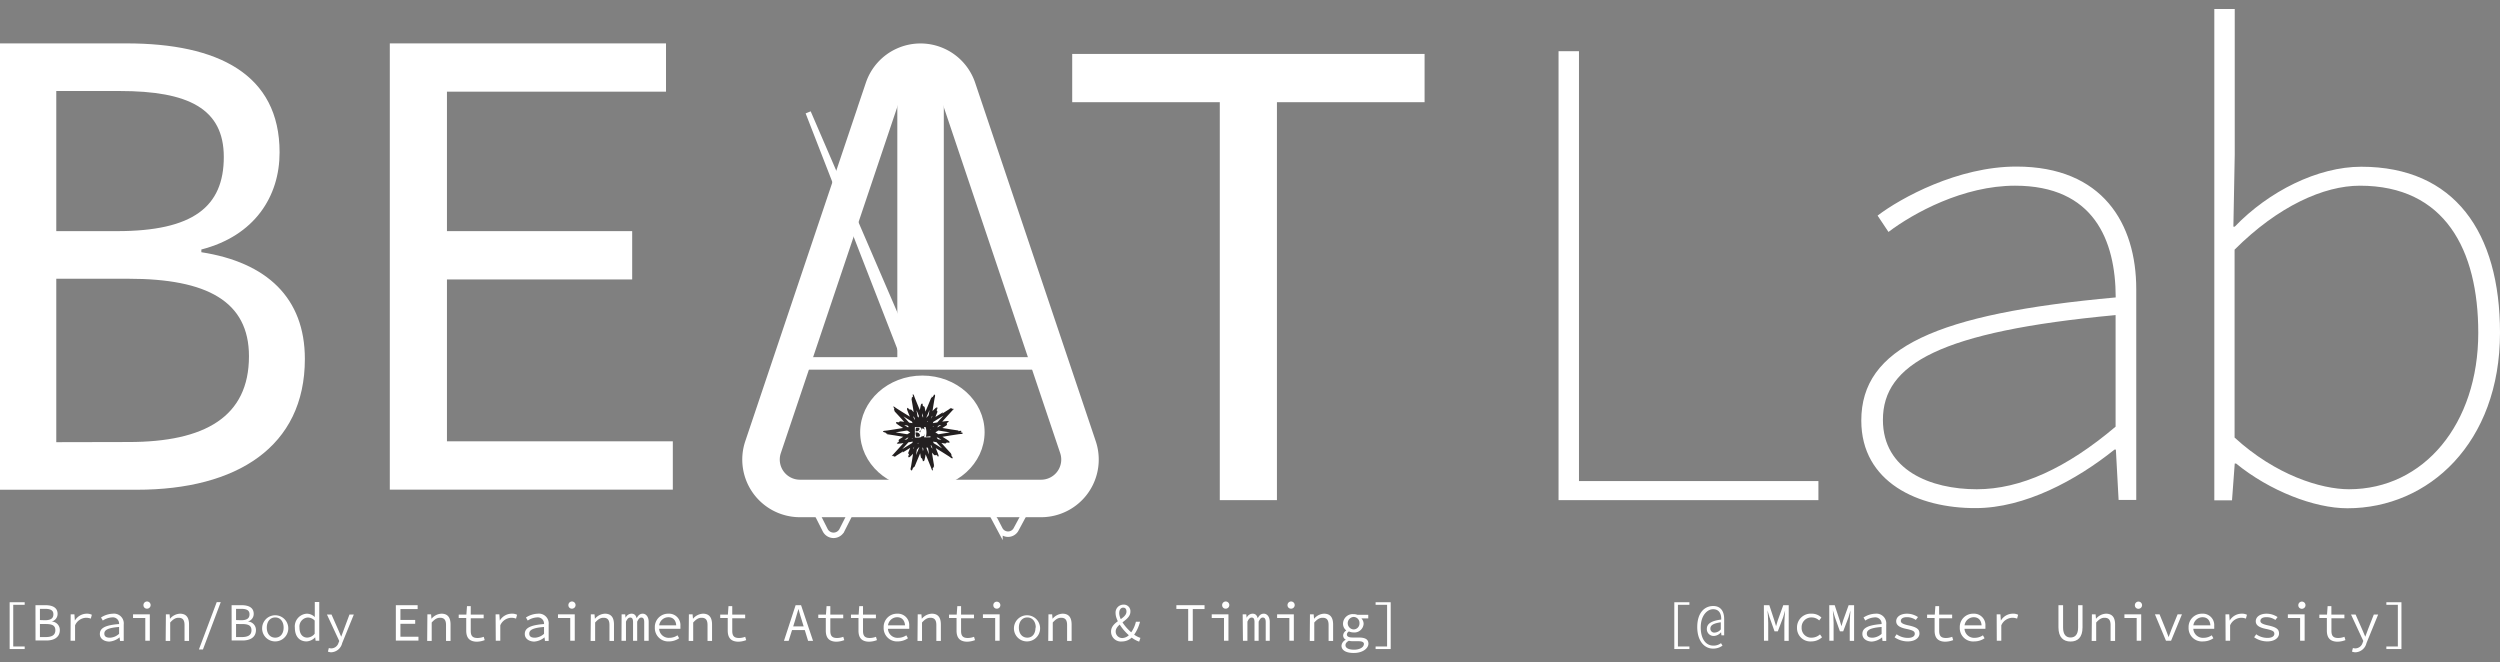 <?xml version="1.0" encoding="UTF-8" standalone="no"?>
<svg
   id="Layer_1"
   data-name="Layer 1"
   viewBox="0 0 400 106"
   version="1.1"
   sodipodi:docname="beat-lab-logo-white.svg"
   inkscape:version="1.3.2 (091e20e, 2023-11-25)"
   width="400"
   height="106"
   xml:space="preserve"
   xmlns:inkscape="http://www.inkscape.org/namespaces/inkscape"
   xmlns:sodipodi="http://sodipodi.sourceforge.net/DTD/sodipodi-0.dtd"
   xmlns="http://www.w3.org/2000/svg"
   xmlns:svg="http://www.w3.org/2000/svg"><rect x="0" y="0" width="400" height="106" fill="#808080" stroke="none"/><sodipodi:namedview
     id="namedview78"
     pagecolor="#ffffff"
     bordercolor="#000000"
     borderopacity="0.443"
     inkscape:showpageshadow="2"
     inkscape:pageopacity="0.0"
     inkscape:pagecheckerboard="true"
     inkscape:deskcolor="#d1d1d1"
     inkscape:zoom="1.6348312"
     inkscape:cx="169.13061"
     inkscape:cy="204.60828"
     inkscape:window-width="1728"
     inkscape:window-height="1050"
     inkscape:window-x="0"
     inkscape:window-y="38"
     inkscape:window-maximized="0"
     inkscape:current-layer="Layer_1"
     showguides="true"
     showborder="true" /><defs
     id="defs1"><style
       id="style1">.cls-1,.cls-5{fill:#231f20;}.cls-10,.cls-2{fill:#fff;}.cls-2,.cls-3,.cls-4,.cls-5,.cls-6,.cls-7,.cls-9{stroke:#231f20;stroke-miterlimit:10;}.cls-3,.cls-4,.cls-6,.cls-7,.cls-9{fill:none;}.cls-4{stroke-width:6px;}.cls-6{stroke-width:2px;}.cls-7{stroke-width:0.75px;}.cls-8{fill:#58595b;}.cls-9{stroke-width:0.5px;}</style><rect
       id="p"
       width="8"
       height="8"
       x="0"
       y="0" /></defs><path
     class="cls-1"
     d="M 195.167,16.349 H 171.553 V 8.626 h 56.38 V 16.349 H 204.31 v 63.675 h -9.144 z"
     id="path1"
     style="fill:#ffffff;stroke-width:0.872" /><path
     class="cls-1"
     d="m 249.367,8.19 h 3.269 V 76.973 h 38.31 v 3.051 h -41.579 z"
     id="path2"
     style="fill:#ffffff;stroke-width:0.872" /><path
     class="cls-1"
     d="m 297.806,67.289 c 0,-11.645 11.968,-17.093 40.707,-19.7 -0.017,-9.161 -3.504,-17.878 -16.108,-17.878 -8.272,0 -16.222,4.358 -20.249,7.4 l -1.743,-2.615 c 3.705,-2.824 12.848,-7.845 22.21,-7.845 13.816,0 19.177,9.144 19.177,19.595 v 33.742 h -2.824 l -0.436,-8.054 h -0.218 c -6.102,4.899 -14.365,9.362 -22.21,9.362 -9.161,0.035 -18.305,-4.106 -18.305,-14.008 z m 40.689,0.976 V 50.413 C 310.41,53.028 301.266,58.258 301.266,67.176 c 0,8.054 7.618,11.105 15.019,11.105 6.991,0 14.365,-3.373 22.21,-10.015 z"
     id="path3"
     style="fill:#ffffff;stroke-width:0.872" /><path
     class="cls-1"
     d="m 357.776,74.166 h -0.218 l -0.436,5.884 H 354.29 V 1.443 h 3.269 V 24.734 l -0.218,11.532 h 0.218 c 5.439,-5.657 13.276,-9.588 20.24,-9.588 14.914,0 22.201,10.46 22.201,26.56 0,17.634 -11.428,28.085 -24.407,28.085 -5.3,0.009 -12.482,-2.798 -17.817,-7.156 z m 38.746,-20.92 c 0,-13.276 -5.335,-23.535 -18.941,-23.535 -5.77,0 -13.075,3.269 -20.048,10.233 v 30.064 c 6.529,5.988 13.816,8.272 18.305,8.272 11.977,0 20.685,-10.451 20.685,-25.034 z"
     id="path4"
     style="fill:#ffffff;stroke-width:0.872" /><path
     class="cls-1"
     d="m 0,6.943 h 20.249 c 14.583,0 24.485,4.899 24.485,17.433 0.009,7.078 -4.027,13.363 -12.517,15.542 v 0.436 c 10.46,1.63 16.562,7.296 16.562,17.085 0,14.043 -10.887,20.92 -26.882,20.92 H 0 Z M 18.723,36.981 c 12.203,0 17.085,-3.923 17.085,-11.863 0,-7.732 -5.657,-10.556 -16.649,-10.556 H 9.004 V 36.981 Z m 1.848,33.742 c 12.203,0 19.264,-4.027 19.264,-13.72 0,-8.813 -6.747,-12.404 -19.264,-12.404 H 9.004 v 26.15 z"
     id="path5"
     style="fill:#ffffff;stroke-width:0.872" /><path
     class="cls-2"
     d="M 146.667,-2.34"
     id="path6"
     style="fill:#ffffff;stroke-width:0.872" /><path
     class="cls-3"
     d="m 134.69,84.862 1.473,-2.92 a 1.491,1.491 0 0 0 -1.334,-2.162 h -2.92 a 1.491,1.491 0 0 0 -1.334,2.162 l 1.473,2.92 a 1.499,1.499 0 0 0 2.641,0 z"
     id="path7"
     style="fill:none;stroke:#ffffff;stroke-width:0.872;stroke-opacity:1" /><path
     class="cls-3"
     d="m 162.584,84.679 1.482,-2.763 a 1.456,1.456 0 0 0 -1.281,-2.136 H 159.803 a 1.447,1.447 0 0 0 -1.281,2.136 l 1.473,2.763 a 1.456,1.456 0 0 0 2.589,0 z"
     id="path8"
     style="fill:none;stroke:#ffffff;stroke-width:0.872;stroke-opacity:1" /><path
     class="cls-4"
     d="M 141.385,14.187 122.086,71.551 a 6.224,6.224 0 0 0 5.901,8.202 h 38.589 a 6.224,6.224 0 0 0 5.901,-8.202 L 153.178,14.187 a 6.224,6.224 0 0 0 -11.794,0 z"
     id="path9"
     style="fill:none;stroke:#ffffff;stroke-opacity:1" /><rect
     class="cls-3"
     x="144.008"
     y="13.167"
     width="6.564"
     height="44.978"
     id="rect9"
     style="fill:#ffffff;stroke:#ffffff;stroke-width:0.872;stroke-opacity:1" /><polygon
     class="cls-5"
     points="167.94,64.56 148.29,18.97 166.18,64.95 "
     id="polygon9"
     style="fill:#ffffff;stroke:#ffffff;stroke-opacity:1"
     transform="matrix(0.872,0,0,0.872,0,1.443)" /><line
     class="cls-6"
     x1="126.601"
     y1="58.145"
     x2="167.962"
     y2="58.145"
     id="line9"
     style="fill:#ffffff;stroke:#ffffff;stroke-opacity:1" /><line
     class="cls-7"
     x1="146.371"
     y1="32.204"
     x2="150.459"
     y2="32.1"
     id="line10"
     style="fill:#ffffff;stroke:#ffffff;stroke-opacity:1" /><line
     class="cls-7"
     x1="146.658"
     y1="41.261"
     x2="150.746"
     y2="41.156"
     id="line11"
     style="fill:#ffffff;stroke:#ffffff;stroke-opacity:1" /><line
     class="cls-7"
     x1="146.074"
     y1="22.965"
     x2="150.171"
     y2="22.86"
     id="line12"
     style="fill:#ffffff;stroke:#ffffff;stroke-opacity:1" /><line
     class="cls-7"
     x1="146.301"
     y1="50.326"
     x2="150.389"
     y2="50.222"
     id="line13"
     style="fill:#ffffff;stroke:#ffffff;stroke-opacity:1" /><ellipse
     class="cls-7"
     cx="147.582"
     cy="69.146"
     rx="9.58"
     ry="8.682"
     id="ellipse13"
     style="fill:#ffffff;stroke:#ffffff;stroke-opacity:1" /><ellipse
     class="cls-8"
     cx="147.626"
     cy="69.189"
     rx="7.61"
     ry="6.895"
     id="ellipse14"
     style="fill:#ffffff;stroke:#ffffff;stroke-width:0.872;stroke-opacity:1" /><path
     class="cls-1"
     d="m 153.797,69.18 c 0,0.096 -10.138,-1.656 -10.172,-1.569 -0.035,0.087 8.804,5.387 8.717,5.465 -0.087,0.078 -6.912,-7.671 -6.973,-7.627 -0.061,0.044 4.036,9.588 3.94,9.588 -0.096,0 -1.578,-10.233 -1.708,-10.233 -0.131,0 -1.578,10.233 -1.665,10.233 -0.087,0 4.027,-9.527 3.949,-9.588 -0.079,-0.061 -6.973,7.688 -6.973,7.618 0,-0.07 8.786,-5.369 8.717,-5.457 -0.07,-0.087 -10.129,1.665 -10.129,1.569 0,-0.096 10.138,1.665 10.172,1.578 0.035,-0.087 -8.804,-5.396 -8.717,-5.465 0.087,-0.07 6.912,7.671 6.973,7.618 0.061,-0.052 -4.036,-9.588 -3.94,-9.588 0.096,0 1.586,10.225 1.691,10.225 0.105,0 1.604,-10.251 1.691,-10.225 0.087,0.026 -4.027,9.527 -3.949,9.588 0.079,0.061 6.973,-7.679 6.973,-7.61 0,0.07 -8.786,5.361 -8.717,5.448 0.07,0.087 10.12,-1.665 10.12,-1.569 z"
     id="path14"
     style="fill:#ffffff;stroke:#ffffff;stroke-width:0.872;stroke-opacity:1" /><path
     class="cls-9"
     d="m 153.797,69.18 c 0,0.096 -10.138,-1.656 -10.172,-1.569 -0.035,0.087 8.804,5.387 8.717,5.465 -0.087,0.078 -6.912,-7.671 -6.973,-7.627 -0.061,0.044 4.036,9.588 3.94,9.588 -0.096,0 -1.578,-10.233 -1.708,-10.233 -0.131,0 -1.578,10.233 -1.665,10.233 -0.087,0 4.027,-9.527 3.949,-9.588 -0.079,-0.061 -6.973,7.688 -6.973,7.618 0,-0.07 8.786,-5.369 8.717,-5.457 -0.07,-0.087 -10.129,1.665 -10.129,1.569 0,-0.096 10.138,1.665 10.172,1.578 0.035,-0.087 -8.804,-5.396 -8.717,-5.465 0.087,-0.07 6.912,7.671 6.973,7.618 0.061,-0.052 -4.036,-9.588 -3.94,-9.588 0.096,0 1.586,10.225 1.691,10.225 0.105,0 1.604,-10.251 1.691,-10.225 0.087,0.026 -4.027,9.527 -3.949,9.588 0.079,0.061 6.973,-7.679 6.973,-7.61 0,0.07 -8.786,5.361 -8.717,5.448 0.07,0.087 10.12,-1.665 10.12,-1.569 z"
     id="path15"
     style="fill:#ffffff" /><path
     class="cls-10"
     d="m 146.379,68.344 a 1.961,1.961 0 0 1 0.427,0 1.473,1.473 0 0 1 0.471,0.052 0.218,0.218 0 0 1 0.139,0.244 0.575,0.575 0 0 1 -0.418,0.453 v 0 a 0.628,0.628 0 0 1 0.506,0.549 0.296,0.296 0 0 1 -0.157,0.296 1.464,1.464 0 0 1 -0.601,0.07 1.438,1.438 0 0 1 -0.366,0 z m 0.105,0.662 h 0.174 a 0.462,0.462 0 0 0 0.462,-0.349 c 0,-0.209 -0.131,-0.235 -0.357,-0.218 a 1.081,1.081 0 0 0 -0.2,0 2.519,2.519 0 0 0 -0.079,0.567 z m 0.087,0.872 h 0.183 c 0.227,0 0.453,0 0.427,-0.279 -0.026,-0.279 -0.314,-0.41 -0.549,-0.41 h -0.148 a 2.476,2.476 0 0 0 0.087,0.619 z"
     id="path16"
     style="fill:#ffffff;stroke-width:0.872" /><path
     class="cls-10"
     d="m 147.852,68.317 h 0.235 a 2.615,2.615 0 0 1 0.052,1.56 4.559,4.559 0 0 0 0.723,-0.087 v 0.183 h -1.011 a 4.454,4.454 0 0 0 0,-1.656 z"
     id="path17"
     style="fill:#ffffff;stroke-width:0.872" /><path
     class="cls-1"
     d="m 1.543,96.359 h 2.406 v 0.41 h -1.831 v 6.668 h 1.831 v 0.41 H 1.543 Z"
     id="path18"
     style="fill:#ffffff;stroke-width:0.872" /><path
     class="cls-1"
     d="m 5.675,96.83 h 1.586 c 1.159,0 1.953,0.392 1.953,1.395 a 1.246,1.246 0 0 1 -0.959,1.22 v 0 a 1.342,1.342 0 0 1 1.316,1.369 c 0,1.116 -0.872,1.665 -2.144,1.665 H 5.683 Z m 1.499,2.406 c 0.976,0 1.369,-0.314 1.369,-0.95 0,-0.636 -0.453,-0.872 -1.334,-0.872 H 6.389 v 1.796 z M 7.322,101.929 c 0.976,0 1.534,-0.314 1.534,-1.09 0,-0.776 -0.532,-0.994 -1.534,-0.994 H 6.389 V 101.929 Z"
     id="path19"
     style="fill:#ffffff;stroke-width:0.872" /><path
     class="cls-1"
     d="m 11.306,98.294 h 0.601 l 0.07,1.002 v 0 a 2.231,2.231 0 0 1 1.892,-1.107 1.743,1.743 0 0 1 0.828,0.174 l -0.166,0.619 a 2.109,2.109 0 0 0 -0.776,-0.139 1.987,1.987 0 0 0 -1.743,1.212 v 2.467 h -0.723 z"
     id="path20"
     style="fill:#ffffff;stroke-width:0.872" /><path
     class="cls-1"
     d="m 15.978,101.432 c 0,-0.95 0.872,-1.412 3.077,-1.586 a 1.002,1.002 0 0 0 -1.124,-1.063 2.955,2.955 0 0 0 -1.482,0.506 l -0.288,-0.488 a 3.713,3.713 0 0 1 1.892,-0.61 1.569,1.569 0 0 1 1.743,1.743 v 2.615 h -0.593 l -0.07,-0.575 v 0 a 2.85,2.85 0 0 1 -1.665,0.68 c -0.846,-0.026 -1.491,-0.471 -1.491,-1.22 z m 3.077,0 v -1.116 c -1.813,0.139 -2.362,0.497 -2.362,1.055 0,0.558 0.436,0.662 0.924,0.662 a 2.31,2.31 0 0 0 1.43,-0.619 z"
     id="path21"
     style="fill:#ffffff;stroke-width:0.872" /><path
     class="cls-1"
     d="m 23.247,98.878 h -1.961 v -0.584 h 2.685 v 4.228 h -0.723 z m -0.296,-2.048 a 0.575,0.575 0 1 1 0.575,0.558 0.549,0.549 0 0 1 -0.575,-0.558 z"
     id="path22"
     style="fill:#ffffff;stroke-width:0.872" /><path
     class="cls-1"
     d="m 26.542,98.294 h 0.593 l 0.061,0.715 v 0 a 2.197,2.197 0 0 1 1.595,-0.819 c 0.994,0 1.456,0.593 1.456,1.743 v 2.615 h -0.723 v -2.528 c 0,-0.802 -0.27,-1.177 -0.959,-1.177 -0.506,0 -0.872,0.253 -1.334,0.758 v 2.946 h -0.723 z"
     id="path23"
     style="fill:#ffffff;stroke-width:0.872" /><path
     class="cls-1"
     d="m 34.675,96.342 h 0.645 L 32.47,103.916 H 31.825 Z"
     id="path24"
     style="fill:#ffffff;stroke-width:0.872" /><path
     class="cls-1"
     d="m 37.055,96.83 h 1.586 c 1.159,0 1.953,0.392 1.953,1.395 a 1.246,1.246 0 0 1 -0.959,1.22 v 0 a 1.342,1.342 0 0 1 1.316,1.369 c 0,1.116 -0.872,1.665 -2.144,1.665 h -1.743 z m 1.499,2.406 c 0.976,0 1.369,-0.314 1.369,-0.95 0,-0.636 -0.453,-0.872 -1.334,-0.872 H 37.769 v 1.796 z m 0.148,2.693 c 0.976,0 1.534,-0.314 1.534,-1.09 0,-0.776 -0.532,-0.994 -1.534,-0.994 H 37.769 V 101.929 Z"
     id="path25"
     style="fill:#ffffff;stroke-width:0.872" /><path
     class="cls-1"
     d="m 41.945,100.421 a 2.092,2.092 0 1 1 2.092,2.205 2.075,2.075 0 0 1 -2.092,-2.205 z m 3.434,0 c 0,-0.976 -0.532,-1.63 -1.342,-1.63 -0.811,0 -1.351,0.654 -1.351,1.63 0,0.976 0.54,1.604 1.351,1.604 0.811,0 1.342,-0.636 1.342,-1.604 z"
     id="path26"
     style="fill:#ffffff;stroke-width:0.872" /><path
     class="cls-1"
     d="m 47.175,100.421 a 2.04,2.04 0 0 1 1.918,-2.231 1.822,1.822 0 0 1 1.273,0.54 v 0 -0.776 -1.63 h 0.715 v 6.198 h -0.584 l -0.07,-0.558 v 0 a 1.996,1.996 0 0 1 -1.377,0.662 c -1.142,0 -1.874,-0.793 -1.874,-2.205 z m 3.173,0.976 v -2.109 a 1.569,1.569 0 0 0 -1.107,-0.488 1.447,1.447 0 0 0 -1.325,1.613 c 0,1.002 0.471,1.604 1.246,1.604 a 1.586,1.586 0 0 0 1.185,-0.619 z"
     id="path27"
     style="fill:#ffffff;stroke-width:0.872" /><path
     class="cls-1"
     d="m 52.466,104.256 0.148,-0.575 a 1.36,1.36 0 0 0 0.384,0.061 1.229,1.229 0 0 0 1.159,-0.872 l 0.122,-0.314 -1.97,-4.236 h 0.732 l 1.029,2.336 c 0.166,0.375 0.349,0.819 0.523,1.22 v 0 l 0.453,-1.22 0.872,-2.336 h 0.697 l -1.865,4.576 a 1.892,1.892 0 0 1 -1.796,1.473 1.743,1.743 0 0 1 -0.488,-0.113 z"
     id="path28"
     style="fill:#ffffff;stroke-width:0.872" /><path
     class="cls-1"
     d="m 63.335,96.83 h 3.487 v 0.619 h -2.754 v 1.743 h 2.362 v 0.619 h -2.362 v 2.066 h 2.885 v 0.619 H 63.335 Z"
     id="path29"
     style="fill:#ffffff;stroke-width:0.872" /><path
     class="cls-1"
     d="m 68.382,98.294 h 0.593 l 0.061,0.715 v 0 a 2.197,2.197 0 0 1 1.595,-0.819 c 0.994,0 1.456,0.593 1.456,1.743 v 2.615 h -0.723 v -2.528 c 0,-0.802 -0.27,-1.177 -0.959,-1.177 -0.506,0 -0.872,0.253 -1.334,0.758 v 2.946 h -0.723 z"
     id="path30"
     style="fill:#ffffff;stroke-width:0.872" /><path
     class="cls-1"
     d="m 74.597,100.883 v -2.005 h -1.203 v -0.54 h 1.229 l 0.096,-1.36 h 0.601 v 1.36 h 2.066 v 0.584 h -2.066 v 2.014 c 0,0.758 0.253,1.142 1.072,1.142 a 2.772,2.772 0 0 0 1.002,-0.192 l 0.157,0.532 a 3.687,3.687 0 0 1 -1.316,0.253 c -1.238,-0.044 -1.639,-0.75 -1.639,-1.787 z"
     id="path31"
     style="fill:#ffffff;stroke-width:0.872" /><path
     class="cls-1"
     d="m 79.296,98.294 h 0.601 l 0.07,1.002 v 0 a 2.231,2.231 0 0 1 1.892,-1.107 1.743,1.743 0 0 1 0.872,0.174 l -0.166,0.619 a 2.109,2.109 0 0 0 -0.776,-0.139 1.987,1.987 0 0 0 -1.743,1.212 v 2.467 h -0.723 z"
     id="path32"
     style="fill:#ffffff;stroke-width:0.872" /><path
     class="cls-1"
     d="m 83.968,101.432 c 0,-0.95 0.872,-1.412 3.077,-1.586 a 1.002,1.002 0 0 0 -1.124,-1.063 2.955,2.955 0 0 0 -1.482,0.506 l -0.288,-0.488 a 3.713,3.713 0 0 1 1.892,-0.61 1.569,1.569 0 0 1 1.743,1.743 v 2.615 h -0.593 l -0.07,-0.575 v 0 a 2.85,2.85 0 0 1 -1.665,0.68 c -0.846,-0.026 -1.491,-0.471 -1.491,-1.22 z m 3.077,0 v -1.116 c -1.813,0.139 -2.362,0.497 -2.362,1.055 0,0.558 0.436,0.662 0.924,0.662 a 2.31,2.31 0 0 0 1.43,-0.619 z"
     id="path33"
     style="fill:#ffffff;stroke-width:0.872" /><path
     class="cls-1"
     d="m 91.238,98.878 h -1.961 v -0.584 h 2.685 v 4.228 h -0.723 z m -0.296,-2.048 a 0.575,0.575 0 1 1 0.575,0.558 0.549,0.549 0 0 1 -0.575,-0.558 z"
     id="path34"
     style="fill:#ffffff;stroke-width:0.872" /><path
     class="cls-1"
     d="m 94.532,98.294 h 0.593 l 0.061,0.715 v 0 a 2.197,2.197 0 0 1 1.595,-0.819 c 0.994,0 1.456,0.593 1.456,1.743 v 2.615 h -0.723 v -2.528 c 0,-0.802 -0.27,-1.177 -0.959,-1.177 -0.506,0 -0.872,0.253 -1.334,0.758 v 2.946 h -0.723 z"
     id="path35"
     style="fill:#ffffff;stroke-width:0.872" /><path
     class="cls-1"
     d="m 99.457,98.294 h 0.575 l 0.061,0.558 v 0 a 1.055,1.055 0 0 1 0.968,-0.662 c 0.418,0 0.68,0.244 0.802,0.732 0.244,-0.453 0.506,-0.732 0.985,-0.732 0.479,0 0.941,0.462 0.941,1.308 v 3.025 h -0.715 v -2.972 c 0,-0.488 -0.131,-0.741 -0.445,-0.741 -0.314,0 -0.453,0.218 -0.68,0.654 v 3.06 h -0.662 v -2.972 c 0,-0.488 -0.122,-0.741 -0.436,-0.741 -0.314,0 -0.488,0.218 -0.697,0.654 v 3.06 h -0.715 z"
     id="path36"
     style="fill:#ffffff;stroke-width:0.872" /><path
     class="cls-1"
     d="m 104.775,100.404 a 2.127,2.127 0 0 1 2.162,-2.214 1.822,1.822 0 0 1 1.926,1.987 2.938,2.938 0 0 1 0,0.436 h -3.574 v -0.558 h 3.086 l -0.174,0.2 c 0,-1.002 -0.497,-1.499 -1.273,-1.499 a 1.491,1.491 0 0 0 -1.464,1.647 1.534,1.534 0 0 0 1.656,1.647 2.284,2.284 0 0 0 1.281,-0.401 l 0.262,0.471 a 2.877,2.877 0 0 1 -1.63,0.506 2.136,2.136 0 0 1 -2.258,-2.223 z"
     id="path37"
     style="fill:#ffffff;stroke-width:0.872" /><path
     class="cls-1"
     d="m 110.222,98.294 h 0.593 l 0.061,0.715 v 0 a 2.197,2.197 0 0 1 1.595,-0.819 c 0.994,0 1.456,0.593 1.456,1.743 v 2.615 h -0.723 v -2.528 c 0,-0.802 -0.27,-1.177 -0.959,-1.177 -0.506,0 -0.872,0.253 -1.334,0.758 v 2.946 h -0.723 z"
     id="path38"
     style="fill:#ffffff;stroke-width:0.872" /><path
     class="cls-1"
     d="m 116.437,100.883 v -2.005 h -1.203 v -0.54 h 1.229 l 0.096,-1.36 h 0.601 v 1.36 h 2.066 V 98.922 H 117.161 v 2.014 c 0,0.758 0.253,1.142 1.072,1.142 a 2.772,2.772 0 0 0 1.002,-0.192 l 0.157,0.532 a 3.687,3.687 0 0 1 -1.316,0.253 c -1.238,-0.044 -1.639,-0.75 -1.639,-1.787 z"
     id="path39"
     style="fill:#ffffff;stroke-width:0.872" /><path
     class="cls-1"
     d="m 127.298,96.83 h 0.872 l 1.918,5.709 h -0.793 l -0.976,-3.182 c -0.2,-0.636 -0.392,-1.264 -0.567,-1.926 v 0 c -0.183,0.662 -0.366,1.29 -0.567,1.926 l -1.002,3.182 h -0.75 z m -0.872,3.391 h 2.615 v 0.593 h -2.615 z"
     id="path40"
     style="fill:#ffffff;stroke-width:0.872" /><path
     class="cls-1"
     d="m 132.128,100.883 v -2.005 h -1.203 v -0.54 h 1.229 l 0.096,-1.36 h 0.601 v 1.36 h 2.066 v 0.584 h -2.066 v 2.014 c 0,0.758 0.253,1.142 1.063,1.142 a 2.789,2.789 0 0 0 1.011,-0.192 l 0.157,0.532 a 3.696,3.696 0 0 1 -1.325,0.253 c -1.229,-0.044 -1.63,-0.75 -1.63,-1.787 z"
     id="path41"
     style="fill:#ffffff;stroke-width:0.872" /><path
     class="cls-1"
     d="m 137.358,100.883 v -2.005 h -1.203 v -0.54 h 1.229 l 0.096,-1.36 h 0.601 v 1.36 h 2.066 v 0.584 h -2.066 v 2.014 c 0,0.758 0.253,1.142 1.063,1.142 a 2.789,2.789 0 0 0 1.011,-0.192 l 0.157,0.532 a 3.696,3.696 0 0 1 -1.325,0.253 c -1.229,-0.044 -1.63,-0.75 -1.63,-1.787 z"
     id="path42"
     style="fill:#ffffff;stroke-width:0.872" /><path
     class="cls-1"
     d="m 141.385,100.404 a 2.127,2.127 0 0 1 2.162,-2.214 1.822,1.822 0 0 1 1.926,1.987 2.938,2.938 0 0 1 0,0.436 h -3.574 v -0.558 h 3.086 l -0.174,0.2 c 0,-1.002 -0.506,-1.499 -1.273,-1.499 a 1.491,1.491 0 0 0 -1.464,1.647 1.525,1.525 0 0 0 1.647,1.647 2.31,2.31 0 0 0 1.29,-0.401 l 0.262,0.471 a 2.894,2.894 0 0 1 -1.63,0.506 2.136,2.136 0 0 1 -2.258,-2.223 z"
     id="path43"
     style="fill:#ffffff;stroke-width:0.872" /><path
     class="cls-1"
     d="m 146.833,98.294 h 0.593 l 0.061,0.715 v 0 a 2.197,2.197 0 0 1 1.595,-0.819 c 0.994,0 1.456,0.593 1.456,1.743 v 2.615 h -0.723 v -2.528 c 0,-0.802 -0.279,-1.177 -0.959,-1.177 -0.506,0 -0.872,0.253 -1.334,0.758 v 2.946 h -0.723 z"
     id="path44"
     style="fill:#ffffff;stroke-width:0.872" /><path
     class="cls-1"
     d="m 153.048,100.883 v -2.005 h -1.203 v -0.54 h 1.229 l 0.096,-1.36 h 0.601 v 1.36 h 2.066 v 0.584 h -2.066 v 2.014 c 0,0.758 0.253,1.142 1.063,1.142 a 2.789,2.789 0 0 0 1.011,-0.192 l 0.157,0.532 a 3.696,3.696 0 0 1 -1.325,0.253 c -1.229,-0.044 -1.63,-0.75 -1.63,-1.787 z"
     id="path45"
     style="fill:#ffffff;stroke-width:0.872" /><path
     class="cls-1"
     d="m 159.228,98.878 h -1.961 v -0.584 h 2.676 v 4.228 h -0.715 z m -0.296,-2.048 a 0.54,0.54 0 0 1 0.567,-0.558 0.558,0.558 0 1 1 0,1.116 0.54,0.54 0 0 1 -0.567,-0.558 z"
     id="path46"
     style="fill:#ffffff;stroke-width:0.872" /><path
     class="cls-1"
     d="m 162.235,100.421 a 2.092,2.092 0 1 1 2.092,2.205 2.075,2.075 0 0 1 -2.092,-2.205 z m 3.487,0 c 0,-0.976 -0.54,-1.63 -1.351,-1.63 -0.811,0 -1.351,0.654 -1.351,1.63 0,0.976 0.54,1.604 1.351,1.604 0.811,0 1.308,-0.636 1.308,-1.604 z"
     id="path47"
     style="fill:#ffffff;stroke-width:0.872" /><path
     class="cls-1"
     d="m 167.753,98.294 h 0.593 l 0.061,0.715 v 0 a 2.197,2.197 0 0 1 1.595,-0.819 c 0.994,0 1.456,0.593 1.456,1.743 v 2.615 h -0.723 v -2.528 c 0,-0.802 -0.27,-1.177 -0.959,-1.177 -0.506,0 -0.872,0.253 -1.334,0.758 v 2.946 h -0.723 z"
     id="path48"
     style="fill:#ffffff;stroke-width:0.872" /><path
     class="cls-1"
     d="m 177.768,101.049 c 0,-1.647 2.467,-1.97 2.467,-3.199 0,-0.331 -0.139,-0.628 -0.523,-0.628 -0.384,0 -0.636,0.357 -0.636,0.872 0,1.072 1.142,2.493 2.197,3.304 a 3.757,3.757 0 0 0 1.194,0.662 l -0.2,0.601 a 4.14,4.14 0 0 1 -1.377,-0.793 c -1.22,-0.968 -2.397,-2.615 -2.397,-3.766 a 1.264,1.264 0 0 1 1.255,-1.36 1.046,1.046 0 0 1 1.116,1.133 c 0,1.421 -2.354,1.883 -2.354,3.164 a 1.037,1.037 0 0 0 1.098,1.046 1.63,1.63 0 0 0 1.194,-0.662 4.716,4.716 0 0 0 0.941,-1.944 h 0.662 a 6.18,6.18 0 0 1 -1.098,2.284 2.275,2.275 0 0 1 -1.787,0.872 1.578,1.578 0 0 1 -1.752,-1.586 z"
     id="path49"
     style="fill:#ffffff;stroke-width:0.872" /><path
     class="cls-1"
     d="m 190.111,97.431 h -1.892 v -0.601 h 4.507 v 0.619 h -1.883 v 5.091 h -0.732 z"
     id="path50"
     style="fill:#ffffff;stroke-width:0.872" /><path
     class="cls-1"
     d="m 195.838,98.878 h -1.961 v -0.584 h 2.676 v 4.228 h -0.715 z m -0.296,-2.048 a 0.575,0.575 0 1 1 0.575,0.558 0.549,0.549 0 0 1 -0.575,-0.558 z"
     id="path51"
     style="fill:#ffffff;stroke-width:0.872" /><path
     class="cls-1"
     d="m 198.828,98.294 h 0.575 l 0.061,0.558 v 0 a 1.055,1.055 0 0 1 0.968,-0.662 c 0.418,0 0.68,0.244 0.802,0.732 0.244,-0.453 0.497,-0.732 0.985,-0.732 0.488,0 0.941,0.462 0.941,1.308 v 3.025 h -0.645 v -2.972 c 0,-0.488 -0.139,-0.741 -0.462,-0.741 -0.323,0 -0.445,0.218 -0.671,0.654 v 3.06 h -0.662 v -2.972 c 0,-0.488 -0.122,-0.741 -0.436,-0.741 -0.314,0 -0.488,0.218 -0.697,0.654 v 3.06 h -0.715 z"
     id="path52"
     style="fill:#ffffff;stroke-width:0.872" /><path
     class="cls-1"
     d="m 206.298,98.878 h -1.961 v -0.584 h 2.676 v 4.228 h -0.715 z m -0.296,-2.048 a 0.575,0.575 0 1 1 0.575,0.558 0.549,0.549 0 0 1 -0.575,-0.558 z"
     id="path53"
     style="fill:#ffffff;stroke-width:0.872" /><path
     class="cls-1"
     d="m 209.593,98.294 h 0.593 l 0.061,0.715 v 0 a 2.197,2.197 0 0 1 1.595,-0.819 c 0.994,0 1.456,0.593 1.456,1.743 v 2.615 h -0.723 v -2.528 c 0,-0.802 -0.27,-1.177 -0.959,-1.177 -0.506,0 -0.872,0.253 -1.334,0.758 v 2.946 h -0.723 z"
     id="path54"
     style="fill:#ffffff;stroke-width:0.872" /><path
     class="cls-1"
     d="m 214.64,103.298 a 1.177,1.177 0 0 1 0.697,-0.941 v 0 a 0.767,0.767 0 0 1 -0.436,-0.689 1.029,1.029 0 0 1 0.506,-0.793 v 0 a 1.351,1.351 0 0 1 -0.523,-1.098 1.552,1.552 0 0 1 1.665,-1.517 1.743,1.743 0 0 1 0.628,0.105 h 1.743 v 0.584 h -1.09 a 1.273,1.273 0 0 1 0.349,0.872 1.482,1.482 0 0 1 -1.63,1.369 1.831,1.831 0 0 1 -0.715,-0.157 0.584,0.584 0 0 0 -0.331,0.488 c 0,0.323 0.323,0.479 0.872,0.479 h 0.959 c 1.09,0 1.613,0.279 1.613,0.994 0,0.715 -0.872,1.482 -2.345,1.482 -1.246,0 -1.961,-0.427 -1.961,-1.177 z m 3.6,-0.192 c 0,-0.401 -0.331,-0.514 -0.968,-0.514 h -0.811 a 2.397,2.397 0 0 1 -0.645,-0.07 c -0.401,0.218 -0.54,0.462 -0.54,0.706 0,0.445 0.479,0.723 1.386,0.723 0.907,0 1.543,-0.41 1.543,-0.846 z m -0.723,-3.4 a 0.95,0.95 0 0 0 -0.968,-0.994 1.002,1.002 0 0 0 0,1.996 0.95,0.95 0 0 0 0.968,-1.002 z"
     id="path55"
     style="fill:#ffffff;stroke-width:0.872" /><path
     class="cls-1"
     d="m 220.096,103.437 h 1.839 v -6.668 h -1.839 v -0.41 h 2.415 v 7.488 h -2.415 z"
     id="path56"
     style="fill:#ffffff;stroke-width:0.872" /><path
     class="cls-1"
     d="M 62.368,6.943 H 106.561 V 14.666 H 71.512 V 36.981 h 29.637 v 7.732 H 71.512 v 25.897 h 36.139 v 7.732 H 62.368 Z"
     id="path57"
     style="fill:#ffffff;stroke-width:0.872" /><path
     class="cls-1"
     d="m 267.89,96.359 h 2.415 v 0.41 h -1.839 v 6.668 h 1.839 v 0.41 h -2.415 z"
     id="path58"
     style="fill:#ffffff;stroke-width:0.872" /><path
     class="cls-1"
     d="m 271.56,100.316 c 0,-2.223 1.124,-3.356 2.563,-3.356 1.203,0 1.743,0.872 1.743,2.075 v 2.615 h -0.436 l -0.061,-0.497 v 0 a 1.586,1.586 0 0 1 -1.151,0.601 1.09,1.09 0 0 1 -1.124,-1.133 c 0,-0.872 0.819,-1.307 2.301,-1.491 v -0.122 c 0,-0.872 -0.384,-1.534 -1.299,-1.534 -0.915,0 -1.979,0.976 -1.979,2.903 0,1.926 0.872,2.92 2.014,2.92 a 1.918,1.918 0 0 0 1.229,-0.392 l 0.244,0.392 a 2.493,2.493 0 0 1 -1.491,0.479 c -1.386,0.026 -2.554,-1.194 -2.554,-3.461 z m 3.766,0.349 v -1.098 c -1.194,0.174 -1.665,0.471 -1.665,1.002 a 0.619,0.619 0 0 0 0.697,0.645 1.369,1.369 0 0 0 0.968,-0.514 z"
     id="path59"
     style="fill:#ffffff;stroke-width:0.872" /><path
     class="cls-1"
     d="m 282.22,96.83 h 0.872 l 0.802,2.441 0.279,0.924 v 0 l 0.27,-0.924 0.88,-2.441 h 0.872 v 5.709 h -0.697 v -2.85 c 0,-0.558 0.087,-1.534 0.122,-2.022 v 0 l -0.323,1.116 -0.846,2.231 h -0.523 l -0.802,-2.249 -0.331,-1.116 v 0 c 0.052,0.488 0.122,1.464 0.122,2.022 v 2.85 h -0.68 z"
     id="path60"
     style="fill:#ffffff;stroke-width:0.872" /><path
     class="cls-1"
     d="m 287.52,100.421 a 2.197,2.197 0 0 1 2.362,-2.231 2.153,2.153 0 0 1 1.543,0.619 l -0.357,0.462 a 1.743,1.743 0 0 0 -1.159,-0.479 1.552,1.552 0 0 0 -1.647,1.63 1.534,1.534 0 0 0 1.63,1.604 2.005,2.005 0 0 0 1.308,-0.523 l 0.323,0.462 a 2.519,2.519 0 0 1 -1.682,0.662 2.136,2.136 0 0 1 -2.319,-2.205 z"
     id="path61"
     style="fill:#ffffff;stroke-width:0.872" /><path
     class="cls-1"
     d="m 292.68,96.83 h 0.872 l 0.802,2.441 0.279,0.924 v 0 l 0.27,-0.924 0.88,-2.441 h 0.872 v 5.709 h -0.697 v -2.85 c 0,-0.558 0.087,-1.534 0.122,-2.022 v 0 l -0.323,1.116 -0.846,2.231 h -0.523 l -0.802,-2.249 -0.331,-1.116 v 0 c 0.052,0.488 0.122,1.464 0.122,2.022 v 2.85 h -0.68 z"
     id="path62"
     style="fill:#ffffff;stroke-width:0.872" /><path
     class="cls-1"
     d="m 297.98,101.432 c 0,-0.95 0.872,-1.412 3.077,-1.586 a 1.002,1.002 0 0 0 -1.124,-1.063 2.955,2.955 0 0 0 -1.482,0.506 l -0.288,-0.488 a 3.713,3.713 0 0 1 1.892,-0.61 1.578,1.578 0 0 1 1.743,1.743 v 2.615 h -0.601 l -0.061,-0.575 v 0 a 2.85,2.85 0 0 1 -1.665,0.68 c -0.837,-0.026 -1.491,-0.471 -1.491,-1.22 z m 3.077,0 v -1.116 c -1.813,0.139 -2.362,0.497 -2.362,1.055 0,0.558 0.436,0.662 0.924,0.662 a 2.31,2.31 0 0 0 1.438,-0.619 z"
     id="path63"
     style="fill:#ffffff;stroke-width:0.872" /><path
     class="cls-1"
     d="m 303.131,101.964 0.331,-0.479 a 3.025,3.025 0 0 0 1.839,0.575 c 0.715,0 1.063,-0.296 1.063,-0.645 0,-0.349 -0.166,-0.549 -1.316,-0.784 -1.151,-0.235 -1.656,-0.601 -1.656,-1.238 0,-0.636 0.601,-1.203 1.743,-1.203 a 3.182,3.182 0 0 1 1.743,0.54 l -0.349,0.462 a 2.502,2.502 0 0 0 -1.421,-0.445 c -0.715,0 -0.976,0.288 -0.976,0.61 0,0.323 0.366,0.523 1.238,0.706 1.403,0.305 1.743,0.654 1.743,1.308 0,0.654 -0.671,1.255 -1.883,1.255 a 3.722,3.722 0 0 1 -2.101,-0.662 z"
     id="path64"
     style="fill:#ffffff;stroke-width:0.872" /><path
     class="cls-1"
     d="m 309.538,100.883 v -2.005 h -1.203 v -0.54 h 1.229 l 0.096,-1.36 h 0.601 v 1.36 h 2.083 v 0.584 h -2.075 v 2.014 c 0,0.758 0.253,1.142 1.072,1.142 a 2.789,2.789 0 0 0 1.011,-0.192 l 0.157,0.532 a 3.696,3.696 0 0 1 -1.325,0.253 c -1.246,-0.044 -1.647,-0.75 -1.647,-1.787 z"
     id="path65"
     style="fill:#ffffff;stroke-width:0.872" /><path
     class="cls-1"
     d="m 313.565,100.404 a 2.127,2.127 0 0 1 2.162,-2.214 1.822,1.822 0 0 1 1.935,1.987 2.938,2.938 0 0 1 0,0.436 h -3.574 v -0.558 h 3.155 l -0.183,0.2 c 0,-1.002 -0.497,-1.499 -1.273,-1.499 a 1.491,1.491 0 0 0 -1.464,1.647 1.534,1.534 0 0 0 1.656,1.647 2.31,2.31 0 0 0 1.29,-0.401 l 0.262,0.471 a 2.903,2.903 0 0 1 -1.639,0.506 2.136,2.136 0 0 1 -2.327,-2.223 z"
     id="path66"
     style="fill:#ffffff;stroke-width:0.872" /><path
     class="cls-1"
     d="m 319.467,98.294 h 0.601 l 0.07,1.002 v 0 a 2.231,2.231 0 0 1 1.892,-1.107 1.743,1.743 0 0 1 0.872,0.174 l -0.166,0.619 a 2.127,2.127 0 0 0 -0.785,-0.139 1.987,1.987 0 0 0 -1.743,1.212 v 2.467 h -0.723 z"
     id="path67"
     style="fill:#ffffff;stroke-width:0.872" /><path
     class="cls-1"
     d="m 329.351,100.369 v -3.539 h 0.741 v 3.574 c 0,1.177 0.514,1.595 1.194,1.595 0.68,0 1.212,-0.418 1.212,-1.595 v -3.574 h 0.706 v 3.556 c 0,1.63 -0.802,2.258 -1.918,2.258 -1.116,0 -1.935,-0.645 -1.935,-2.275 z"
     id="path68"
     style="fill:#ffffff;stroke-width:0.872" /><path
     class="cls-1"
     d="m 334.703,98.294 h 0.593 l 0.061,0.715 v 0 a 2.197,2.197 0 0 1 1.595,-0.819 c 1.002,0 1.464,0.593 1.464,1.743 v 2.615 h -0.723 v -2.528 c 0,-0.802 -0.279,-1.177 -0.968,-1.177 -0.506,0 -0.872,0.253 -1.334,0.758 v 2.946 h -0.723 z"
     id="path69"
     style="fill:#ffffff;stroke-width:0.872" /><path
     class="cls-1"
     d="m 341.868,98.878 h -1.961 v -0.584 h 2.685 v 4.228 h -0.723 z m -0.288,-2.031 a 0.575,0.575 0 1 1 0.575,0.558 0.549,0.549 0 0 1 -0.575,-0.575 z"
     id="path70"
     style="fill:#ffffff;stroke-width:0.872" /><path
     class="cls-1"
     d="m 344.789,98.294 h 0.741 l 0.976,2.397 c 0.166,0.427 0.323,0.872 0.471,1.246 v 0 c 0.148,-0.401 0.288,-0.819 0.462,-1.246 l 0.976,-2.397 h 0.697 l -1.743,4.228 H 346.558 Z"
     id="path71"
     style="fill:#ffffff;stroke-width:0.872" /><path
     class="cls-1"
     d="m 350.175,100.404 a 2.127,2.127 0 0 1 2.162,-2.214 1.822,1.822 0 0 1 1.935,1.987 2.938,2.938 0 0 1 0,0.436 h -3.574 v -0.558 h 3.155 l -0.183,0.2 c 0,-1.002 -0.497,-1.499 -1.273,-1.499 a 1.491,1.491 0 0 0 -1.464,1.647 1.534,1.534 0 0 0 1.656,1.647 2.31,2.31 0 0 0 1.29,-0.401 l 0.262,0.471 a 2.903,2.903 0 0 1 -1.639,0.506 2.136,2.136 0 0 1 -2.327,-2.223 z"
     id="path72"
     style="fill:#ffffff;stroke-width:0.872" /><path
     class="cls-1"
     d="m 356.077,98.294 h 0.601 l 0.07,1.002 v 0 a 2.231,2.231 0 0 1 1.892,-1.107 1.743,1.743 0 0 1 0.872,0.174 l -0.166,0.619 a 2.127,2.127 0 0 0 -0.784,-0.139 1.987,1.987 0 0 0 -1.743,1.212 v 2.467 h -0.723 z"
     id="path73"
     style="fill:#ffffff;stroke-width:0.872" /><path
     class="cls-1"
     d="m 360.662,101.964 0.331,-0.479 a 3.025,3.025 0 0 0 1.839,0.575 c 0.715,0 1.063,-0.296 1.063,-0.645 0,-0.349 -0.166,-0.549 -1.316,-0.784 -1.151,-0.235 -1.656,-0.601 -1.656,-1.238 0,-0.636 0.601,-1.203 1.743,-1.203 a 3.182,3.182 0 0 1 1.743,0.54 l -0.349,0.462 a 2.502,2.502 0 0 0 -1.421,-0.445 c -0.715,0 -0.976,0.288 -0.976,0.61 0,0.323 0.366,0.523 1.238,0.706 1.403,0.305 1.743,0.654 1.743,1.308 0,0.654 -0.671,1.255 -1.883,1.255 a 3.722,3.722 0 0 1 -2.101,-0.662 z"
     id="path74"
     style="fill:#ffffff;stroke-width:0.872" /><path
     class="cls-1"
     d="m 368.018,98.878 h -1.961 v -0.584 h 2.685 v 4.228 h -0.723 z m -0.288,-2.031 a 0.575,0.575 0 1 1 0.575,0.558 0.549,0.549 0 0 1 -0.575,-0.575 z"
     id="path75"
     style="fill:#ffffff;stroke-width:0.872" /><path
     class="cls-1"
     d="m 372.298,100.883 v -2.005 h -1.203 v -0.54 h 1.229 l 0.096,-1.36 h 0.601 v 1.36 h 2.083 v 0.584 h -2.075 v 2.014 c 0,0.758 0.253,1.142 1.072,1.142 a 2.789,2.789 0 0 0 1.011,-0.192 l 0.157,0.532 a 3.696,3.696 0 0 1 -1.325,0.253 c -1.246,-0.044 -1.647,-0.75 -1.647,-1.787 z"
     id="path76"
     style="fill:#ffffff;stroke-width:0.872" /><path
     class="cls-1"
     d="m 376.317,104.256 0.148,-0.575 a 1.36,1.36 0 0 0 0.384,0.061 1.229,1.229 0 0 0 1.159,-0.872 l 0.122,-0.314 -1.97,-4.236 h 0.732 l 1.029,2.336 c 0.166,0.375 0.349,0.819 0.523,1.22 v 0 l 0.453,-1.22 0.915,-2.336 h 0.697 l -1.874,4.576 a 1.892,1.892 0 0 1 -1.796,1.473 1.743,1.743 0 0 1 -0.523,-0.113 z"
     id="path77"
     style="fill:#ffffff;stroke-width:0.872" /><path
     class="cls-1"
     d="m 381.817,103.437 h 1.839 v -6.668 h -1.839 v -0.41 h 2.415 v 7.488 h -2.415 z"
     id="path78"
     style="fill:#ffffff;stroke-width:0.872" /></svg>
